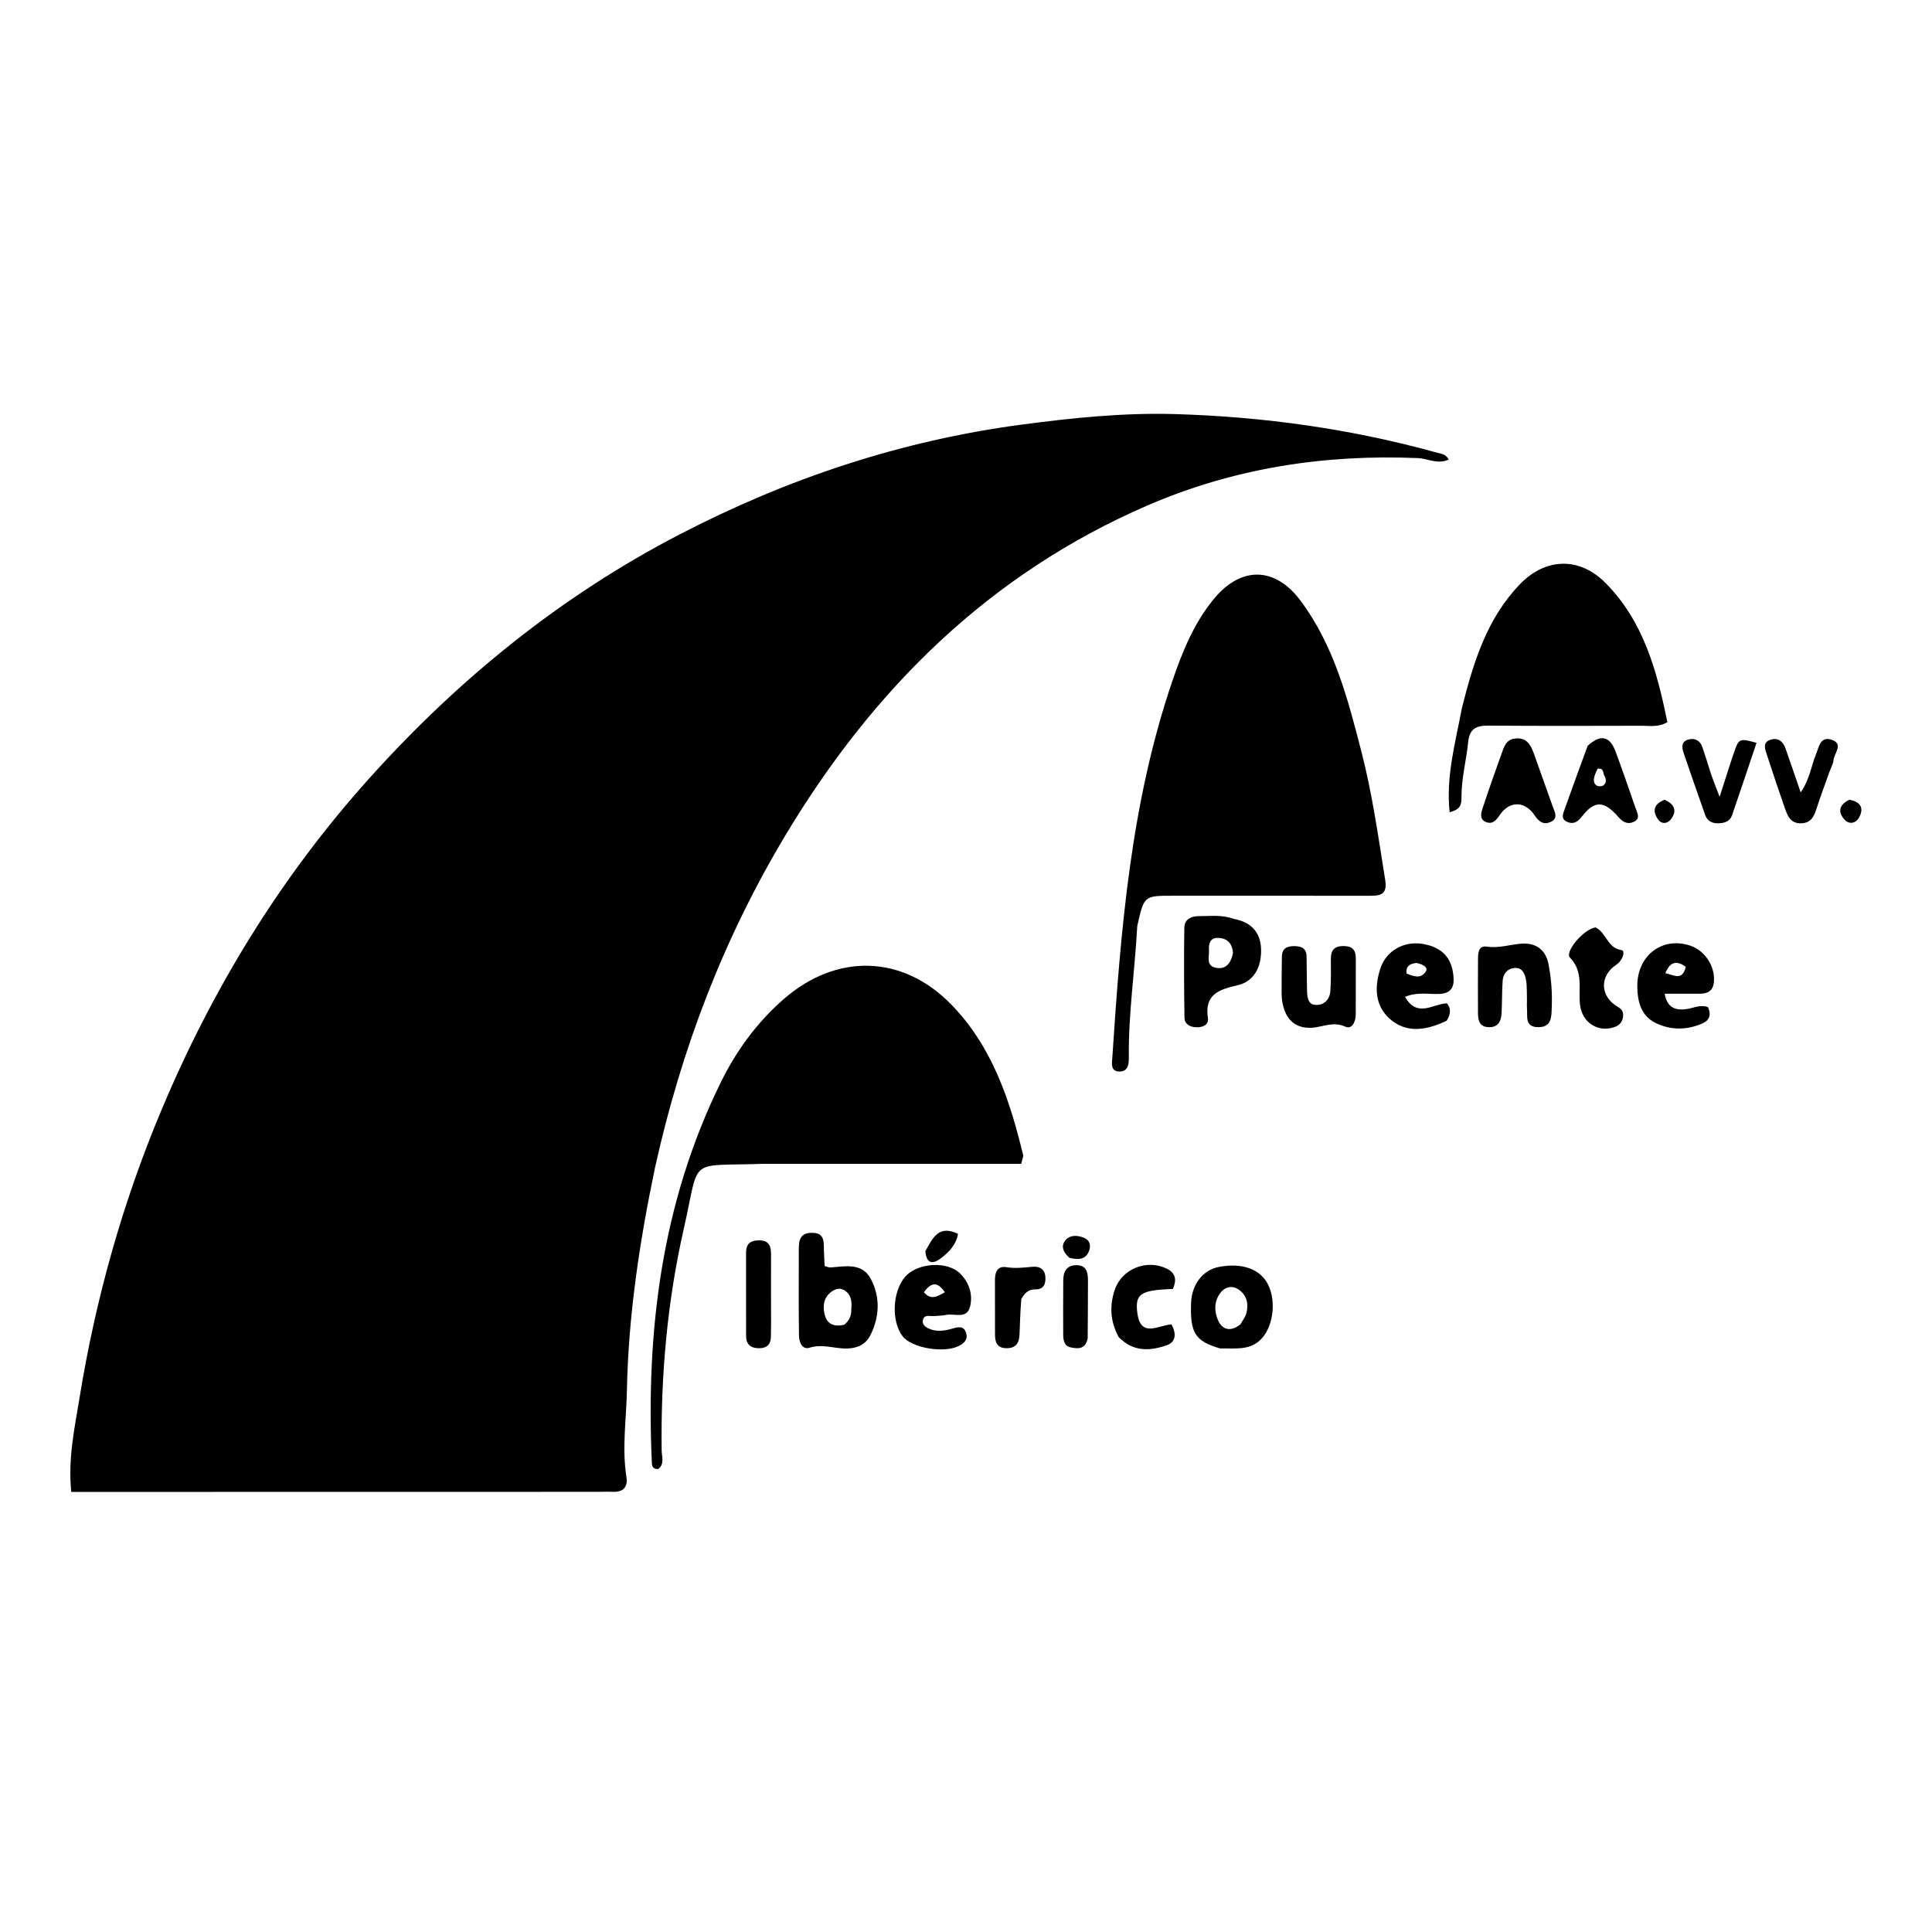 <svg version="1.1" id="Layer_1" xmlns="http://www.w3.org/2000/svg" xmlns:xlink="http://www.w3.org/1999/xlink" x="0px" y="0px"
	 width="100%" viewBox="0 0 512 512" enable-background="new 0 0 512 512" xml:space="preserve">
<path fill="#000000" opacity="1" stroke="none" 
	d="
M173.591,309.416 
	C169.459,329.186 166.527,348.662 166.137,368.51 
	C165.987,376.144 164.793,383.747 166.012,391.398 
	C166.442,394.096 165.162,395.481 162.343,395.346 
	C161.013,395.283 159.677,395.349 158.345,395.35 
	C114.36,395.358 70.375,395.365 26.39,395.371 
	C23.945,395.372 21.5,395.372 18.886,395.372 
	C17.98,386.452 19.778,378.445 21.064,370.513 
	C25.306,344.358 32.402,318.975 42.658,294.484 
	C56.219,262.101 74.282,232.541 97.742,206.402 
	C121.418,180.024 148.551,157.983 180.147,141.603 
	C208.733,126.782 238.798,116.762 270.783,112.52 
	C284.321,110.725 297.881,109.336 311.523,109.741 
	C335,110.439 358.148,113.674 380.817,119.962 
	C381.831,120.243 383.157,120.286 383.922,121.777 
	C381.054,123.161 378.405,121.511 375.75,121.399 
	C350.97,120.358 327.027,124.042 304.168,133.919 
	C262.228,152.041 231.486,182.52 208.257,221.176 
	C191.836,248.504 180.57,277.902 173.591,309.416 
z"/>
<path fill="#000000" opacity="1" stroke="none" 
	d="
M301.379,245.452 
	C300.749,257.337 299.014,268.711 299.154,280.212 
	C299.174,281.794 299.048,283.92 296.789,283.969 
	C294.209,284.025 294.678,281.768 294.777,280.262 
	C297.008,246.473 299.653,212.741 310.724,180.367 
	C313.368,172.636 316.427,165.073 321.724,158.679 
	C328.955,149.952 337.936,150.18 344.657,159.185 
	C353.538,171.084 357.153,185.113 360.774,199.119 
	C363.682,210.369 365.274,221.877 367.113,233.334 
	C367.806,237.65 364.982,237.385 362.229,237.385 
	C345.077,237.38 327.926,237.379 310.775,237.381 
	C303.172,237.381 303.172,237.385 301.379,245.452 
z"/>
<path fill="#000000" opacity="1" stroke="none" 
	d="
M202.069,308.432 
	C181.927,309.13 185.602,306.347 181.243,325.488 
	C176.838,344.832 175.096,364.511 175.344,384.362 
	C175.364,386.016 176.183,388.023 174.416,389.305 
	C173.142,389.372 172.791,388.627 172.751,387.753 
	C171.147,352.736 175.331,318.743 190.999,286.87 
	C195.139,278.449 200.59,270.946 207.755,264.715 
	C221.658,252.623 239.086,252.943 252.003,266.117 
	C262.864,277.195 267.591,291.404 271.138,306.079 
	C271.243,306.511 270.951,307.038 270.641,308.431 
	C248.058,308.431 225.308,308.431 202.069,308.432 
z"/>
<path fill="#000000" opacity="1" stroke="none" 
	d="
M387.422,187.635 
	C390.506,175.394 394.067,163.828 402.873,154.753 
	C409.612,147.809 418.541,147.538 425.389,154.403 
	C435.604,164.643 439.112,177.889 441.87,191.389 
	C439.427,192.791 437.215,192.327 435.096,192.333 
	C421.62,192.372 408.142,192.399 394.667,192.298 
	C391.397,192.274 389.453,192.875 389.062,196.773 
	C388.584,201.534 387.313,206.212 387.306,211.056 
	C387.304,212.636 387.488,214.465 384.166,215.236 
	C383.166,205.713 385.68,196.911 387.422,187.635 
z"/>
<path fill="#000000" opacity="1" stroke="none" 
	d="
M211.672,344.981 
	C211.678,340.005 211.687,335.524 211.691,331.043 
	C211.693,328.706 211.999,326.76 215.103,326.712 
	C218.385,326.661 218.316,328.801 218.346,331.045 
	C218.365,332.513 218.468,333.979 218.536,335.506 
	C219.19,335.676 219.652,335.924 220.091,335.89 
	C224.059,335.582 228.486,334.582 230.785,338.948 
	C233.302,343.727 233.117,348.88 230.694,353.78 
	C229.487,356.221 227.36,357.271 224.61,357.366 
	C221.265,357.481 218.038,356.061 214.552,357.155 
	C212.634,357.757 211.777,355.795 211.74,353.939 
	C211.684,351.119 211.692,348.297 211.672,344.981 
M223.733,351.078 
	C224.805,350.19 225.493,349.073 225.573,347.672 
	C225.686,345.687 225.98,343.623 224.107,342.171 
	C222.876,341.216 221.644,341.407 220.434,342.255 
	C218.369,343.702 218.027,345.844 218.465,348.036 
	C218.94,350.417 220.444,351.821 223.733,351.078 
z"/>
<path fill="#000000" opacity="1" stroke="none" 
	d="
M327.012,243.527 
	C332.118,244.48 334.242,247.63 334.203,252.069 
	C334.165,256.346 332.36,260.108 327.883,261.128 
	C322.973,262.246 319.135,263.57 320.112,269.843 
	C320.379,271.557 318.75,272.312 317.025,272.242 
	C315.335,272.174 313.927,271.422 313.9,269.689 
	C313.775,261.732 313.733,253.77 313.86,245.814 
	C313.895,243.636 315.681,242.769 317.725,242.786 
	C320.694,242.811 323.707,242.338 327.012,243.527 
M326.75,252.518 
	C326.575,249.943 325.131,248.538 322.619,248.556 
	C320.643,248.57 320.298,250.178 320.395,251.755 
	C320.498,253.443 319.558,255.778 321.983,256.407 
	C324.402,257.034 326.126,255.82 326.75,252.518 
z"/>
<path fill="#000000" opacity="1" stroke="none" 
	d="
M323.364,357.352 
	C316.687,355.434 315.349,353.204 315.651,345.22 
	C315.835,340.385 318.776,336.577 322.958,335.761 
	C329.13,334.557 334.011,336.3 336.057,340.439 
	C338.398,345.176 337.283,352.21 333.787,355.291 
	C330.828,357.9 327.253,357.273 323.364,357.352 
M328.699,351.001 
	C329.253,349.997 330.038,349.053 330.314,347.978 
	C330.932,345.574 330.432,343.28 328.332,341.795 
	C326.637,340.597 324.757,340.932 323.471,342.561 
	C321.652,344.863 321.784,347.684 322.876,350.067 
	C323.811,352.109 325.838,353.215 328.699,351.001 
z"/>
<path fill="#000000" opacity="1" stroke="none" 
	d="
M383.396,270.492 
	C377.973,273.098 372.609,273.927 368.193,269.902 
	C364.297,266.351 364.219,261.384 365.87,256.507 
	C367.407,251.965 372.044,249.337 376.966,250.135 
	C382.227,250.988 384.913,253.947 385.215,259.169 
	C385.365,261.767 384.392,263.222 381.593,263.394 
	C378.687,263.572 375.674,262.779 372.35,264.166 
	C375.568,269.906 379.904,265.942 383.471,265.893 
	C384.629,267.396 384.416,268.789 383.396,270.492 
M375.365,255.185 
	C373.853,255.416 372.497,255.798 372.744,257.986 
	C374.548,258.716 376.527,259.5 377.823,257.51 
	C378.559,256.38 377.204,255.58 375.365,255.185 
z"/>
<path fill="#000000" opacity="1" stroke="none" 
	d="
M247.474,348.783 
	C246.192,348.813 245.001,348.362 244.616,349.688 
	C244.279,350.848 245.065,351.565 246.004,352.02 
	C248.076,353.025 250.175,352.724 252.303,352.119 
	C253.721,351.716 255.375,351.172 256.019,353.211 
	C256.568,354.951 255.544,355.982 254.043,356.718 
	C250.067,358.666 241.643,357.234 239.233,354.162 
	C236.141,350.22 236.482,342.197 239.908,338.321 
	C243.16,334.642 251.03,334.105 254.439,337.493 
	C256.812,339.853 257.86,342.959 257.094,346.186 
	C256.26,349.697 253.013,348.014 250.781,348.461 
	C249.81,348.656 248.805,348.687 247.474,348.783 
M244.849,342.454 
	C246.622,344.592 248.323,343.669 250.397,342.461 
	C248.549,339.73 246.852,339.626 244.849,342.454 
z"/>
<path fill="#000000" opacity="1" stroke="none" 
	d="
M452.616,266.877 
	C453.61,269.05 452.92,270.454 451.168,271.218 
	C447.005,273.035 442.73,273.057 438.682,271.056 
	C434.734,269.104 433.918,265.092 433.905,261.296 
	C433.876,253.101 440.636,248.142 447.939,250.608 
	C451.896,251.945 454.602,256.184 454.194,260.297 
	C453.963,262.623 452.533,263.348 450.45,263.343 
	C447.488,263.337 444.527,263.342 441.159,263.342 
	C441.843,267.319 444.296,267.792 447.027,267.407 
	C448.796,267.158 450.456,266.164 452.616,266.877 
M446.763,256.211 
	C444.506,254.63 442.686,254.591 441.335,257.908 
	C443.683,258.371 445.785,260.075 446.763,256.211 
z"/>
<path fill="#000000" opacity="1" stroke="none" 
	d="
M404.664,265.139 
	C404.598,263.028 404.704,261.341 404.418,259.724 
	C404.126,258.072 403.452,256.326 401.3,256.531 
	C399.418,256.711 398.349,258.092 398.22,259.911 
	C398.02,262.721 398.08,265.549 397.946,268.366 
	C397.841,270.572 397.075,272.338 394.43,272.208 
	C391.917,272.085 391.689,270.216 391.681,268.293 
	C391.662,263.646 391.652,258.998 391.686,254.35 
	C391.698,252.684 391.69,250.512 394.048,250.864 
	C397.263,251.344 400.201,250.288 403.253,250.077 
	C406.768,249.834 409.595,251.449 410.374,255.53 
	C411.095,259.306 411.387,263.072 411.233,266.896 
	C411.132,269.433 411.289,272.226 407.637,272.211 
	C403.958,272.196 404.877,269.248 404.659,267.088 
	C404.609,266.596 404.66,266.093 404.664,265.139 
z"/>
<path fill="#000000" opacity="1" stroke="none" 
	d="
M339.65,258.978 
	C339.671,256.838 339.69,255.176 339.714,253.513 
	C339.747,251.345 341.034,250.724 342.983,250.733 
	C344.911,250.743 346.233,251.318 346.259,253.507 
	C346.294,256.5 346.316,259.493 346.377,262.486 
	C346.412,264.199 346.588,266.21 348.669,266.314 
	C350.887,266.425 352.407,264.879 352.563,262.592 
	C352.755,259.776 352.708,256.941 352.694,254.115 
	C352.683,251.906 353.538,250.741 355.913,250.711 
	C358.207,250.682 359.314,251.601 359.303,253.918 
	C359.279,258.906 359.308,263.895 359.289,268.883 
	C359.282,270.758 358.266,272.884 356.543,272.085 
	C353.246,270.555 350.442,272.27 347.43,272.371 
	C342.932,272.524 340.712,269.875 339.9,265.919 
	C339.472,263.835 339.712,261.614 339.65,258.978 
z"/>
<path fill="#000000" opacity="1" stroke="none" 
	d="
M406.458,199.609 
	C408.215,204.531 409.842,209.072 411.45,213.619 
	C411.988,215.142 413.119,216.904 410.839,217.87 
	C409.08,218.615 407.83,217.795 406.731,216.133 
	C404.131,212.199 400.024,212.153 397.421,216.028 
	C396.461,217.456 395.504,218.498 393.857,217.863 
	C391.92,217.117 392.523,215.366 392.977,213.991 
	C394.541,209.253 396.189,204.543 397.884,199.851 
	C398.549,198.01 399.04,195.967 401.609,195.706 
	C404.333,195.43 405.523,197.024 406.458,199.609 
z"/>
<path fill="#000000" opacity="1" stroke="none" 
	d="
M420.743,197.665 
	C424.163,194.457 426.627,195.129 428.107,199.08 
	C429.963,204.039 431.673,209.052 433.406,214.056 
	C433.87,215.394 434.908,216.969 432.828,217.859 
	C431.237,218.54 429.987,217.77 428.912,216.541 
	C425.012,212.085 422.578,212.056 419.121,216.507 
	C418.063,217.869 416.894,218.512 415.289,217.796 
	C413.517,217.005 414.255,215.574 414.678,214.377 
	C416.607,208.915 418.599,203.475 420.743,197.665 
M423.374,203.718 
	C423.119,204.313 422.812,204.891 422.622,205.505 
	C422.329,206.456 422.162,207.517 423.092,208.15 
	C423.512,208.437 424.442,208.451 424.862,208.17 
	C425.834,207.521 425.655,206.431 425.172,205.565 
	C424.748,204.805 425.111,203.489 423.374,203.718 
z"/>
<path fill="#000000" opacity="1" stroke="none" 
	d="
M422.83,245.768 
	C425.814,247.275 425.916,251.206 429.719,251.793 
	C430.813,251.962 430.072,254.519 428.353,255.654 
	C423.781,258.67 424.019,264.137 428.788,266.864 
	C429.841,267.466 430.213,268.171 430.14,269.226 
	C430.039,270.684 429.311,271.663 427.877,272.173 
	C423.573,273.703 419.324,271.083 418.737,266.361 
	C418.207,262.095 419.754,257.567 416.039,253.744 
	C414.635,252.3 419.585,246.279 422.83,245.768 
z"/>
<path fill="#000000" opacity="1" stroke="none" 
	d="
M296.459,354.34 
	C294.176,350.118 294.053,346.04 295.365,341.969 
	C297.202,336.273 303.849,333.59 309.189,336.201 
	C311.702,337.431 311.811,339.323 310.83,341.577 
	C302.245,341.917 300.783,342.86 301.394,347.847 
	C302.243,354.77 307.054,351.147 310.454,350.979 
	C311.789,353.398 311.656,355.651 309.185,356.508 
	C304.851,358.01 300.408,358.374 296.459,354.34 
z"/>
<path fill="#000000" opacity="1" stroke="none" 
	d="
M484.788,204.64 
	C483.594,207.976 482.504,210.931 481.522,213.921 
	C480.828,216.036 480.196,218.056 477.411,218.184 
	C474.585,218.313 473.749,216.303 473.027,214.234 
	C471.389,209.54 469.806,204.825 468.269,200.096 
	C467.77,198.56 466.945,196.694 469.334,195.999 
	C471.24,195.444 472.529,196.519 473.159,198.297 
	C474.474,202.007 475.733,205.737 477.199,209.993 
	C479.586,206.55 479.979,203.038 481.256,199.889 
	C482.044,197.943 482.422,195.072 485.35,196.029 
	C488.707,197.127 486.061,199.607 485.897,201.46 
	C485.811,202.419 485.272,203.338 484.788,204.64 
z"/>
<path fill="#000000" opacity="1" stroke="none" 
	d="
M453.531,205.42 
	C454.212,207.3 454.805,208.821 455.721,211.167 
	C457.188,206.625 458.335,202.868 459.62,199.159 
	C460.818,195.702 461.054,195.645 465.497,196.856 
	C463.336,203.277 461.212,209.687 459.006,216.069 
	C458.442,217.7 457.005,218.14 455.388,218.182 
	C453.698,218.225 452.45,217.572 451.88,215.96 
	C449.945,210.48 448.03,204.993 446.16,199.49 
	C445.642,197.963 445.564,196.398 447.608,195.942 
	C449.292,195.566 450.559,196.324 451.131,197.963 
	C451.951,200.312 452.677,202.693 453.531,205.42 
z"/>
<path fill="#000000" opacity="1" stroke="none" 
	d="
M204.341,350.891 
	C204.329,352.205 204.302,353.035 204.308,353.865 
	C204.325,356.023 203.521,357.306 201.112,357.29 
	C198.817,357.274 197.724,356.188 197.719,353.972 
	C197.702,346.665 197.722,339.357 197.711,332.05 
	C197.708,329.829 198.658,328.757 201,328.704 
	C203.764,328.642 204.346,330.162 204.334,332.47 
	C204.303,338.449 204.334,344.427 204.341,350.891 
z"/>
<path fill="#000000" opacity="1" stroke="none" 
	d="
M270.648,344.303 
	C270.398,347.635 270.289,350.607 270.19,353.579 
	C270.114,355.888 269.243,357.354 266.625,357.282 
	C264.106,357.213 263.692,355.591 263.688,353.597 
	C263.679,348.8 263.689,344.002 263.676,339.205 
	C263.67,337.109 264.324,335.42 266.76,335.82 
	C269.09,336.203 271.33,335.913 273.616,335.711 
	C275.53,335.542 276.899,336.34 277.033,338.399 
	C277.152,340.221 276.65,341.727 274.367,341.701 
	C272.696,341.681 271.568,342.532 270.648,344.303 
z"/>
<path fill="#000000" opacity="1" stroke="none" 
	d="
M288.246,354.719 
	C287.568,357.708 285.598,357.421 283.825,357.092 
	C281.988,356.752 281.768,355.139 281.76,353.601 
	C281.737,348.808 281.735,344.014 281.774,339.22 
	C281.793,336.962 282.706,335.298 285.225,335.288 
	C287.948,335.277 288.332,337.201 288.322,339.374 
	C288.301,344.333 288.304,349.292 288.246,354.719 
z"/>
<path fill="#000000" opacity="1" stroke="none" 
	d="
M245.228,331.578 
	C247.183,328.086 248.747,324.492 253.873,326.983 
	C253.417,329.856 251.52,331.747 249.554,333.304 
	C247.863,334.642 245.573,335.634 245.228,331.578 
z"/>
<path fill="#000000" opacity="1" stroke="none" 
	d="
M283.411,333.329 
	C281.531,331.682 281.054,329.904 282.637,328.389 
	C283.905,327.176 285.807,327.405 287.351,328.059 
	C288.717,328.637 289.163,329.96 288.652,331.395 
	C287.795,333.803 285.895,333.953 283.411,333.329 
z"/>
<path fill="#000000" opacity="1" stroke="none" 
	d="
M490.073,211.941 
	C493.37,212.503 493.923,214.379 492.663,216.675 
	C491.868,218.125 490.134,218.606 488.873,217.259 
	C487.1,215.365 487.161,213.41 490.073,211.941 
z"/>
<path fill="#000000" opacity="1" stroke="none" 
	d="
M441.128,211.939 
	C443.902,213.192 444.463,214.988 442.773,217.15 
	C441.783,218.416 440.268,218.405 439.382,217.136 
	C437.919,215.041 438.142,213.097 441.128,211.939 
z"/>
</svg>